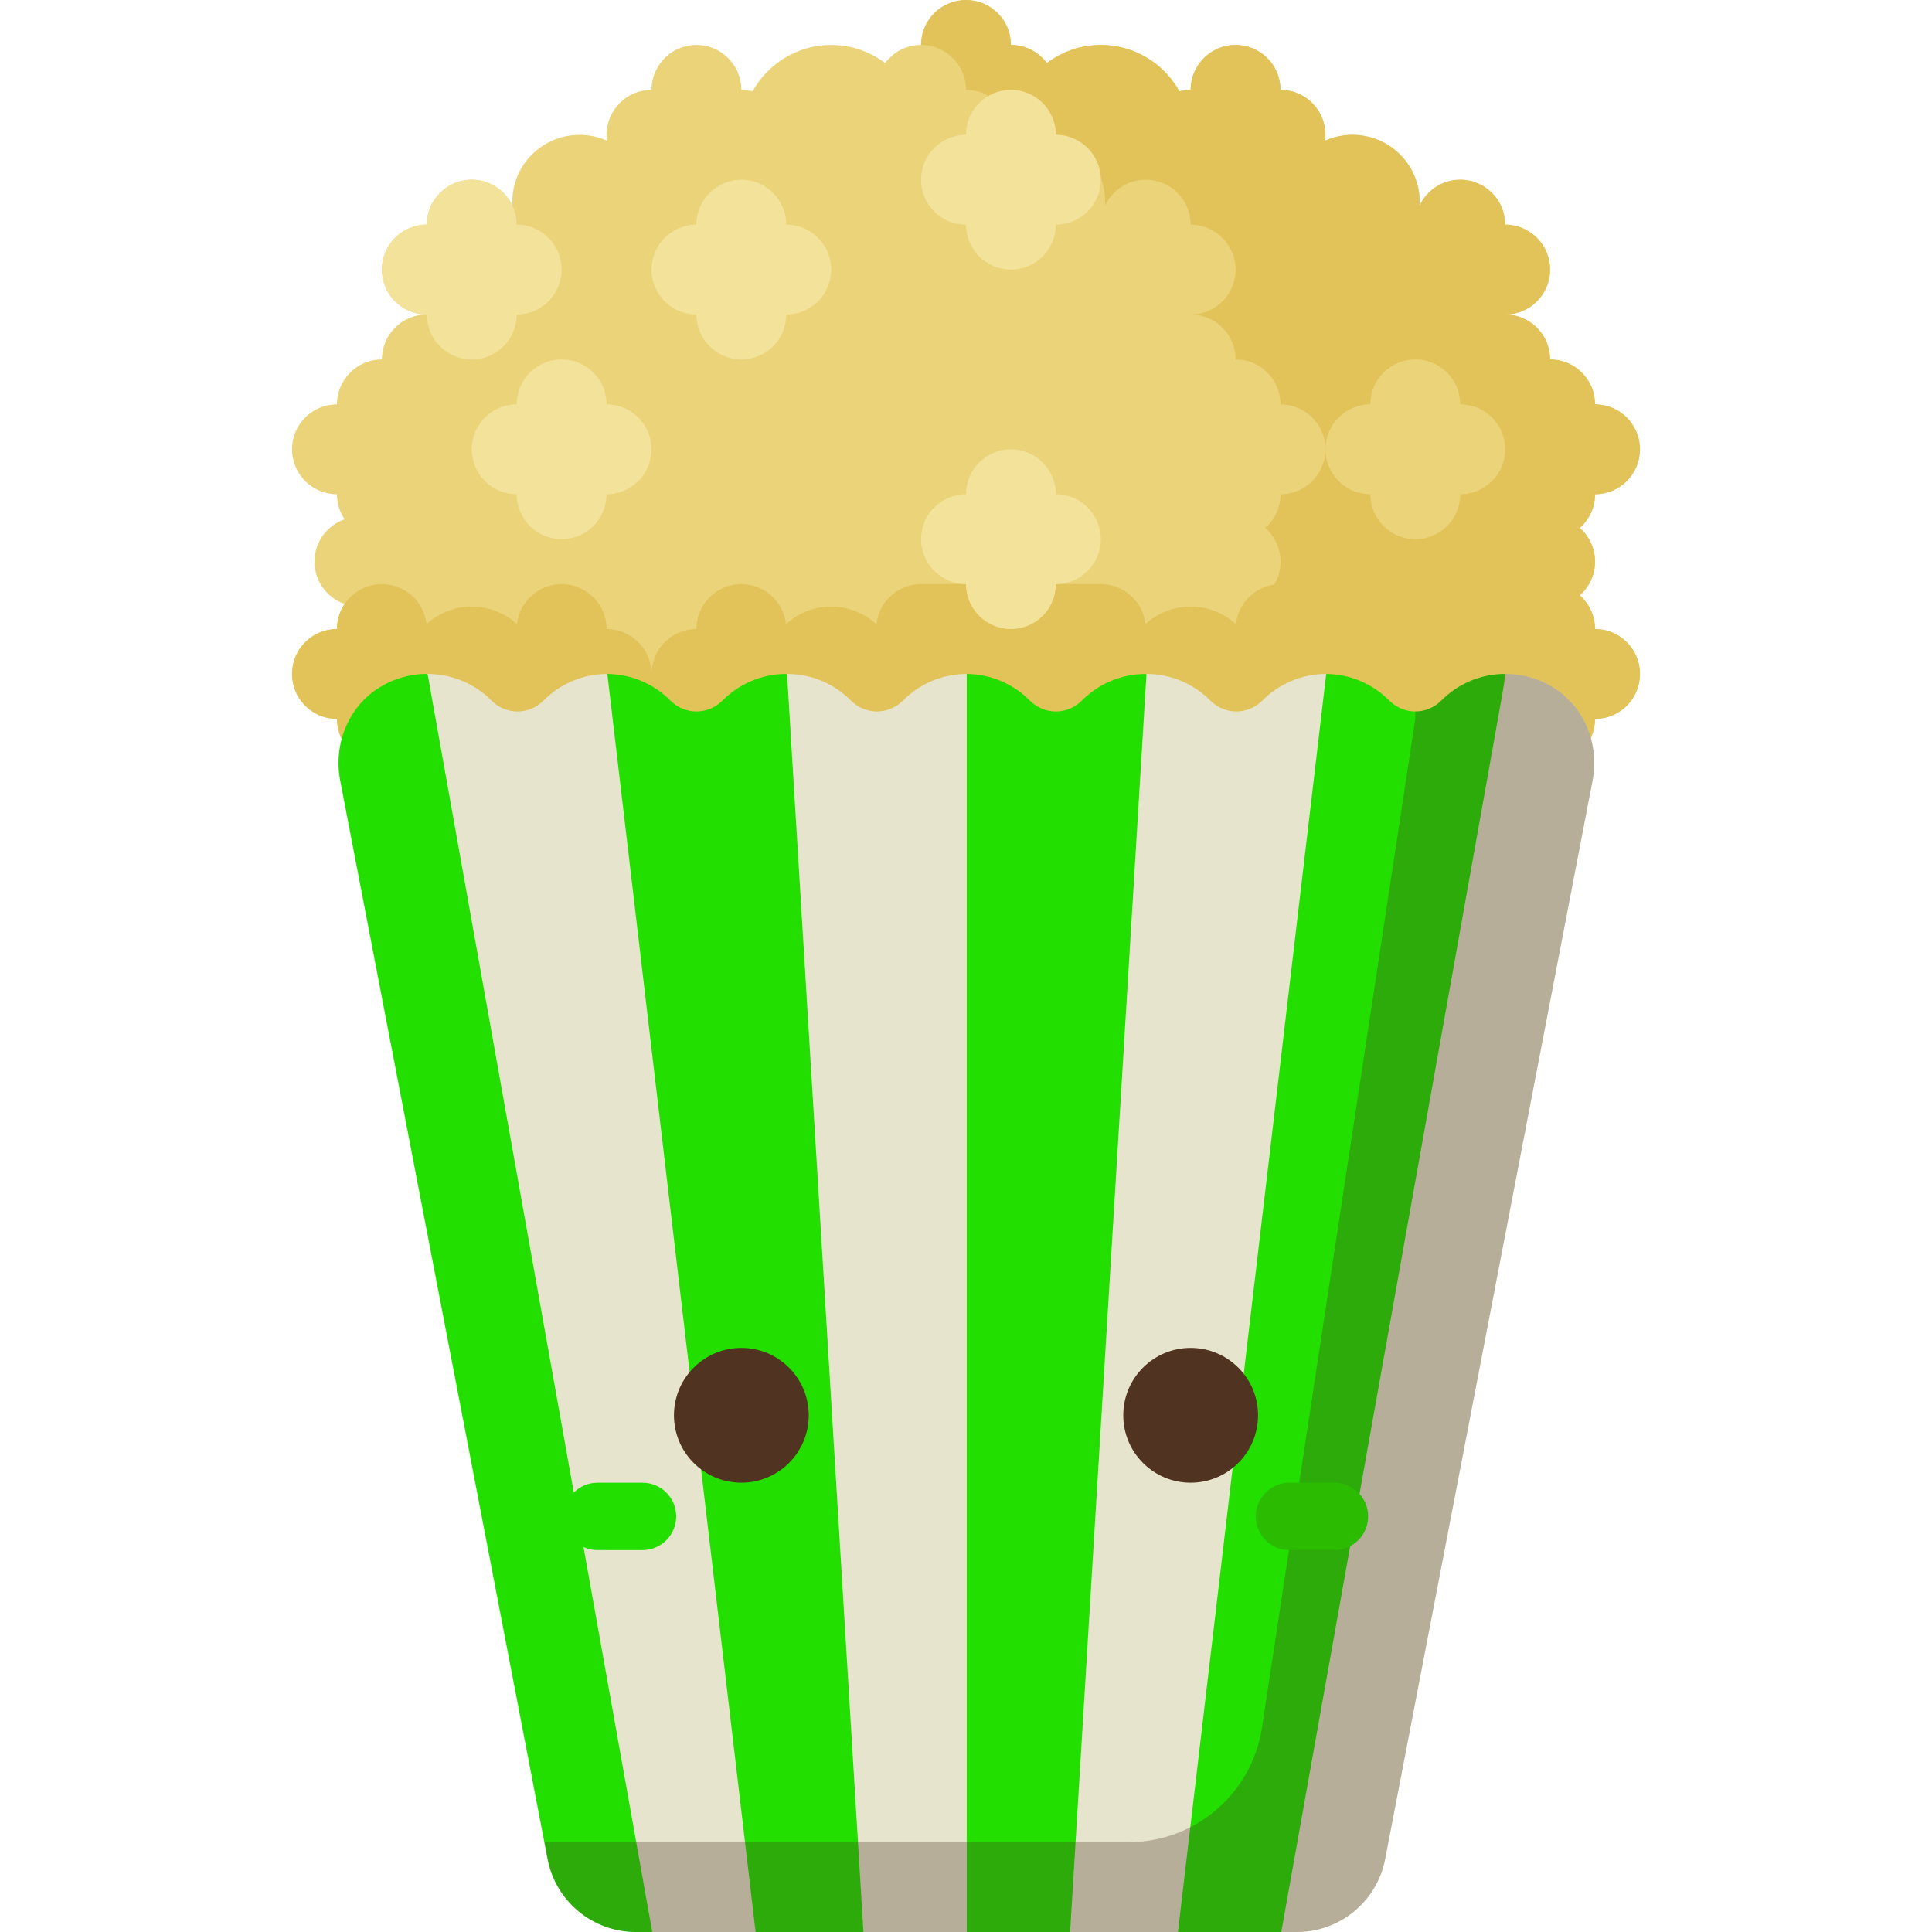 <!DOCTYPE svg PUBLIC "-//W3C//DTD SVG 1.1//EN" "http://www.w3.org/Graphics/SVG/1.1/DTD/svg11.dtd">
<!-- Uploaded to: SVG Repo, www.svgrepo.com, Transformed by: SVG Repo Mixer Tools -->
<svg height="800px" width="800px" version="1.1" id="Layer_1" xmlns="http://www.w3.org/2000/svg" xmlns:xlink="http://www.w3.org/1999/xlink" viewBox="0 0 512 512" xml:space="preserve" fill="#000000" transform="matrix(1, 0, 0, 1, 0, 0)rotate(0)">
<g id="SVGRepo_bgCarrier" stroke-width="0"/>
<g id="SVGRepo_tracerCarrier" stroke-linecap="round" stroke-linejoin="round" stroke="#CCCCCC" stroke-width="3.072"/>
<g id="SVGRepo_iconCarrier"> <path style="fill:#EBD37A;" d="M422.698,166.698c0-3.561-1.572-6.748-4.05-8.93c2.478-2.183,4.05-5.369,4.05-8.93 s-1.572-6.748-4.05-8.93c2.478-2.183,4.05-5.369,4.05-8.93c6.576,0,11.907-5.331,11.907-11.907c0-6.576-5.331-11.907-11.907-11.907 c0-6.576-5.331-11.907-11.907-11.907c0-6.576-5.331-11.907-11.907-11.907c6.576,0,11.907-5.331,11.907-11.907 c0-6.576-5.331-11.907-11.907-11.907c0-6.576-5.331-11.907-11.907-11.907c-4.765,0-8.865,2.805-10.767,6.85 c0.245-4.87-1.468-9.822-5.18-13.532c-5.369-5.37-13.327-6.582-19.886-3.671c0.065-0.511,0.112-1.026,0.112-1.554 c0-6.576-5.331-11.907-11.907-11.907c0-6.576-5.331-11.907-11.907-11.907s-11.907,5.331-11.907,11.907 c-1.029,0-2.023,0.144-2.976,0.391c-4.059-7.331-11.865-12.298-20.838-12.298c-5.366,0-10.301,1.797-14.284,4.791 c-2.171-2.904-5.626-4.791-9.53-4.791C267.907,5.331,262.576,0,256,0c-6.576,0-11.907,5.331-11.907,11.907 c-3.904,0-7.36,1.887-9.53,4.791c-3.983-2.995-8.917-4.791-14.284-4.791c-8.973,0-16.779,4.966-20.838,12.298 c-0.953-0.246-1.947-0.391-2.976-0.391c0-6.576-5.331-11.907-11.907-11.907s-11.907,5.331-11.907,11.907 c-6.576,0-11.907,5.331-11.907,11.907c0,0.527,0.046,1.042,0.112,1.551c-6.56-2.909-14.521-1.697-19.892,3.673 c-3.705,3.705-5.42,8.648-5.183,13.511c-1.908-4.032-6.001-6.829-10.758-6.829c-6.576,0-11.907,5.331-11.907,11.907 c-6.576,0-11.907,5.331-11.907,11.907c0,6.576,5.331,11.907,11.907,11.907c-6.576,0-11.907,5.331-11.907,11.907 c-6.576,0-11.907,5.331-11.907,11.907c-6.576,0-11.907,5.331-11.907,11.907c0,6.576,5.331,11.907,11.907,11.907 c0,2.456,0.744,4.738,2.018,6.633c-4.639,1.626-7.972,6.032-7.972,11.227c0,5.195,3.333,9.601,7.972,11.227 c-1.274,1.896-2.018,4.178-2.018,6.633c-6.576,0-11.907,5.331-11.907,11.907s5.331,11.907,11.907,11.907 c0,6.576,5.331,11.907,11.907,11.907h309.581c6.576,0,11.907-5.331,11.907-11.907c6.576,0,11.907-5.331,11.907-11.907 S429.274,166.698,422.698,166.698z"/> <path style="fill:#E2C35A;" d="M422.698,166.698c0-3.561-1.572-6.748-4.05-8.93c2.478-2.183,4.05-5.369,4.05-8.93 s-1.572-6.748-4.05-8.93c2.478-2.183,4.05-5.369,4.05-8.93c6.576,0,11.907-5.331,11.907-11.907c0-6.576-5.331-11.907-11.907-11.907 c0-6.576-5.331-11.907-11.907-11.907c0-6.576-5.331-11.907-11.907-11.907c6.576,0,11.907-5.331,11.907-11.907 c0-6.576-5.331-11.907-11.907-11.907c0-6.576-5.331-11.907-11.907-11.907c-4.765,0-8.865,2.805-10.767,6.85 c0.245-4.87-1.468-9.822-5.18-13.532c-5.369-5.37-13.327-6.582-19.886-3.671c0.065-0.511,0.112-1.026,0.112-1.554 c0-6.576-5.331-11.907-11.907-11.907c0-6.576-5.331-11.907-11.907-11.907s-11.907,5.331-11.907,11.907 c-1.029,0-2.023,0.144-2.976,0.391c-4.059-7.331-11.865-12.298-20.838-12.298c-5.366,0-10.301,1.797-14.284,4.791 c-2.171-2.904-5.626-4.791-9.53-4.791C267.907,5.331,262.576,0,256,0c-6.576,0-11.907,5.331-11.907,11.907 c6.576,0,11.907,5.331,11.907,11.907c6.576,0,11.907,5.331,11.907,11.907c0,0.527-0.046,1.043-0.113,1.554 c6.558-2.911,14.517-1.699,19.886,3.671c3.711,3.711,5.425,8.662,5.18,13.532c1.904-4.045,6.003-6.85,10.769-6.85 c6.576,0,11.907,5.331,11.907,11.907c6.576,0,11.907,5.331,11.907,11.907c0,6.576-5.331,11.907-11.907,11.907 c6.576,0,11.907,5.331,11.907,11.907c6.576,0,11.907,5.331,11.907,11.907c6.576,0,11.907,5.331,11.907,11.907 c0,6.576-5.331,11.907-11.907,11.907c0,3.561-1.572,6.748-4.05,8.93c2.478,2.183,4.05,5.369,4.05,8.93 c0,2.227-0.614,4.306-1.68,6.086c-5.352,0.757-9.557,5.065-10.148,10.467c-3.171-2.878-7.367-4.646-11.986-4.646 c-4.618,0-8.812,1.767-11.983,4.644c-0.652-5.959-5.699-10.597-11.831-10.597h-47.628c-6.133,0-11.178,4.638-11.831,10.597 c-3.171-2.877-7.364-4.644-11.983-4.644s-8.812,1.767-11.983,4.644c-0.653-5.959-5.699-10.597-11.831-10.597 c-6.576,0-11.907,5.331-11.907,11.907c-6.576,0-11.907,5.331-11.907,11.907c0-6.576-5.331-11.907-11.907-11.907 c0-6.576-5.331-11.907-11.907-11.907c-6.133,0-11.178,4.638-11.831,10.597c-3.171-2.877-7.364-4.644-11.983-4.644 c-4.619,0-8.812,1.767-11.983,4.644c-0.652-5.959-5.699-10.597-11.831-10.597c-6.576,0-11.907,5.331-11.907,11.907 c-6.576,0-11.907,5.331-11.907,11.907s5.331,11.907,11.907,11.907c0,6.576,5.331,11.907,11.907,11.907 c0,6.576,5.331,11.907,11.907,11.907c0,6.576,5.331,11.907,11.907,11.907c6.576,0,11.907-5.331,11.907-11.907 c6.576,0,11.907-5.331,11.907-11.907c0,6.576,5.331,11.907,11.907,11.907c0,6.576,5.331,11.907,11.907,11.907 s11.907-5.331,11.907-11.907c6.576,0,11.907-5.331,11.907-11.907c0,6.576,5.331,11.907,11.907,11.907 c0,6.576,5.331,11.907,11.907,11.907s11.907-5.331,11.907-11.907c6.576,0,11.907-5.331,11.907-11.907 c0,6.576,5.331,11.907,11.907,11.907c0,6.576,5.331,11.907,11.907,11.907c6.576,0,11.907-5.331,11.907-11.907 c6.576,0,11.907-5.331,11.907-11.907c0,6.576,5.331,11.907,11.907,11.907c0,6.576,5.331,11.907,11.907,11.907 s11.907-5.331,11.907-11.907c6.576,0,11.907-5.331,11.907-11.907c0,6.576,5.331,11.907,11.907,11.907 c0,6.576,5.331,11.907,11.907,11.907s11.907-5.331,11.907-11.907c6.576,0,11.907-5.331,11.907-11.907h23.814 c6.576,0,11.907-5.331,11.907-11.907c6.576,0,11.907-5.331,11.907-11.907S429.274,166.698,422.698,166.698z"/> <g> <path style="fill:#F3E29A;" d="M136.93,59.535c0-6.576-5.331-11.907-11.907-11.907c-6.576,0-11.907,5.331-11.907,11.907 c-6.576,0-11.907,5.331-11.907,11.907c0,6.576,5.331,11.907,11.907,11.907c0,6.576,5.331,11.907,11.907,11.907 c6.576,0,11.907-5.331,11.907-11.907c6.576,0,11.907-5.331,11.907-11.907C148.837,64.866,143.506,59.535,136.93,59.535z"/> <path style="fill:#F3E29A;" d="M160.744,107.163c0-6.576-5.331-11.907-11.907-11.907s-11.907,5.331-11.907,11.907 c-6.576,0-11.907,5.331-11.907,11.907c0,6.576,5.331,11.907,11.907,11.907c0,6.576,5.331,11.907,11.907,11.907 c6.576,0,11.907-5.331,11.907-11.907c6.576,0,11.907-5.331,11.907-11.907C172.651,112.494,167.32,107.163,160.744,107.163z"/> <path style="fill:#F3E29A;" d="M208.372,59.535c0-6.576-5.331-11.907-11.907-11.907s-11.907,5.331-11.907,11.907 c-6.576,0-11.907,5.331-11.907,11.907c0,6.576,5.331,11.907,11.907,11.907c0,6.576,5.331,11.907,11.907,11.907 s11.907-5.331,11.907-11.907c6.576,0,11.907-5.331,11.907-11.907C220.279,64.866,214.948,59.535,208.372,59.535z"/> <path style="fill:#F3E29A;" d="M279.814,130.977c0-6.576-5.331-11.907-11.907-11.907c-6.576,0-11.907,5.331-11.907,11.907 c-6.576,0-11.907,5.331-11.907,11.907c0,6.576,5.331,11.907,11.907,11.907c0,6.576,5.331,11.907,11.907,11.907 c6.576,0,11.907-5.331,11.907-11.907c6.576,0,11.907-5.331,11.907-11.907C291.721,136.307,286.39,130.977,279.814,130.977z"/> <path style="fill:#F3E29A;" d="M279.814,35.721c0-6.576-5.331-11.907-11.907-11.907c-6.576,0-11.907,5.331-11.907,11.907 c-6.576,0-11.907,5.331-11.907,11.907S249.424,59.535,256,59.535c0,6.576,5.331,11.907,11.907,11.907 c6.576,0,11.907-5.331,11.907-11.907c6.576,0,11.907-5.331,11.907-11.907S286.39,35.721,279.814,35.721z"/> </g> <path style="fill:#EBD37A;" d="M386.977,107.163c0-6.576-5.331-11.907-11.907-11.907s-11.907,5.331-11.907,11.907 c-6.576,0-11.907,5.331-11.907,11.907c0,6.576,5.331,11.907,11.907,11.907c0,6.576,5.331,11.907,11.907,11.907 s11.907-5.331,11.907-11.907c6.576,0,11.907-5.331,11.907-11.907C398.884,112.494,393.553,107.163,386.977,107.163z"/> <path style="fill:#22df00;" d="M381.985,185.639c-3.851,3.878-9.979,3.878-13.83,0c-4.315-4.345-10.294-7.035-16.9-7.035 l-23.814,23.814l-23.814-23.814c-6.606,0-12.584,2.69-16.898,7.035c-3.851,3.878-9.979,3.878-13.83,0 c-4.315-4.345-10.294-7.035-16.9-7.035l-23.608,23.814l-24.02-23.814c-6.606,0-12.584,2.69-16.898,7.035 c-3.851,3.878-9.979,3.878-13.83,0c-4.315-4.345-10.294-7.035-16.9-7.035l-24.112,23.814l-23.516-23.814 c-4.697,0-9.077,1.36-12.767,3.708c-8.152,5.187-12.015,15.071-10.191,24.559l54.964,285.811 C147.279,503.896,157.09,512,168.508,512h174.985l31.268-142.834l24.124-190.562C392.278,178.605,386.299,181.294,381.985,185.639z"/> <g> <path style="fill:#E7E4CD;" d="M320.732,185.639c3.851,3.878,9.979,3.878,13.83,0c4.314-4.345,10.292-7.035,16.898-7.035 L312.168,512h-28.577l20.242-333.395C310.44,178.605,316.418,181.294,320.732,185.639z"/> <path style="fill:#E7E4CD;" d="M411.856,182.312c8.152,5.187,12.015,15.071,10.191,24.559l-54.964,285.811 C364.927,503.896,355.116,512,343.698,512h-4.144l59.535-333.395C403.787,178.605,408.166,179.964,411.856,182.312z"/> <path style="fill:#E7E4CD;" d="M130.221,185.639c3.851,3.878,9.979,3.878,13.83,0c4.314-4.345,10.292-7.035,16.898-7.035 L200.242,512h-27.386l-59.535-333.395C119.928,178.605,125.907,181.294,130.221,185.639z"/> <path style="fill:#E7E4CD;" d="M225.476,185.639c3.851,3.878,9.979,3.878,13.83,0c4.314-4.345,10.292-7.035,16.898-7.035V512 h-27.386l-20.242-333.395C215.184,178.605,221.163,181.294,225.476,185.639z"/> </g> <path style="opacity:0.3;fill:#493023;enable-background:new ;" d="M411.856,182.312c-3.69-2.348-8.069-3.708-12.767-3.708 h-0.206c-6.606,0-12.585,2.69-16.898,7.035c-1.925,1.938-4.42,2.908-6.914,2.908v1.963l-40.633,267.321 c-2.654,17.456-17.662,30.354-35.317,30.354H144.258l0.864,4.497C147.279,503.896,157.09,512,168.508,512h174.985h0.206 c11.418,0,21.229-8.104,23.385-19.317l0.864-4.497l54.099-281.314C423.872,197.383,420.008,187.499,411.856,182.312z"/> <path style="fill:#22df00;" d="M170.27,410.791h-11.907c-4.933,0-8.93-3.998-8.93-8.93c0-4.932,3.997-8.93,8.93-8.93h11.907 c4.933,0,8.93,3.998,8.93,8.93C179.2,406.792,175.203,410.791,170.27,410.791z"/> <path style="fill:#2bbb00;" d="M353.637,410.791H341.73c-4.933,0-8.93-3.998-8.93-8.93c0-4.932,3.997-8.93,8.93-8.93h11.907 c4.933,0,8.93,3.998,8.93,8.93C362.567,406.792,358.57,410.791,353.637,410.791z"/> <g> <circle style="fill:#513322;" cx="196.465" cy="375.07" r="17.86"/> <circle style="fill:#513322;" cx="315.535" cy="375.07" r="17.86"/> </g> </g>
</svg>
